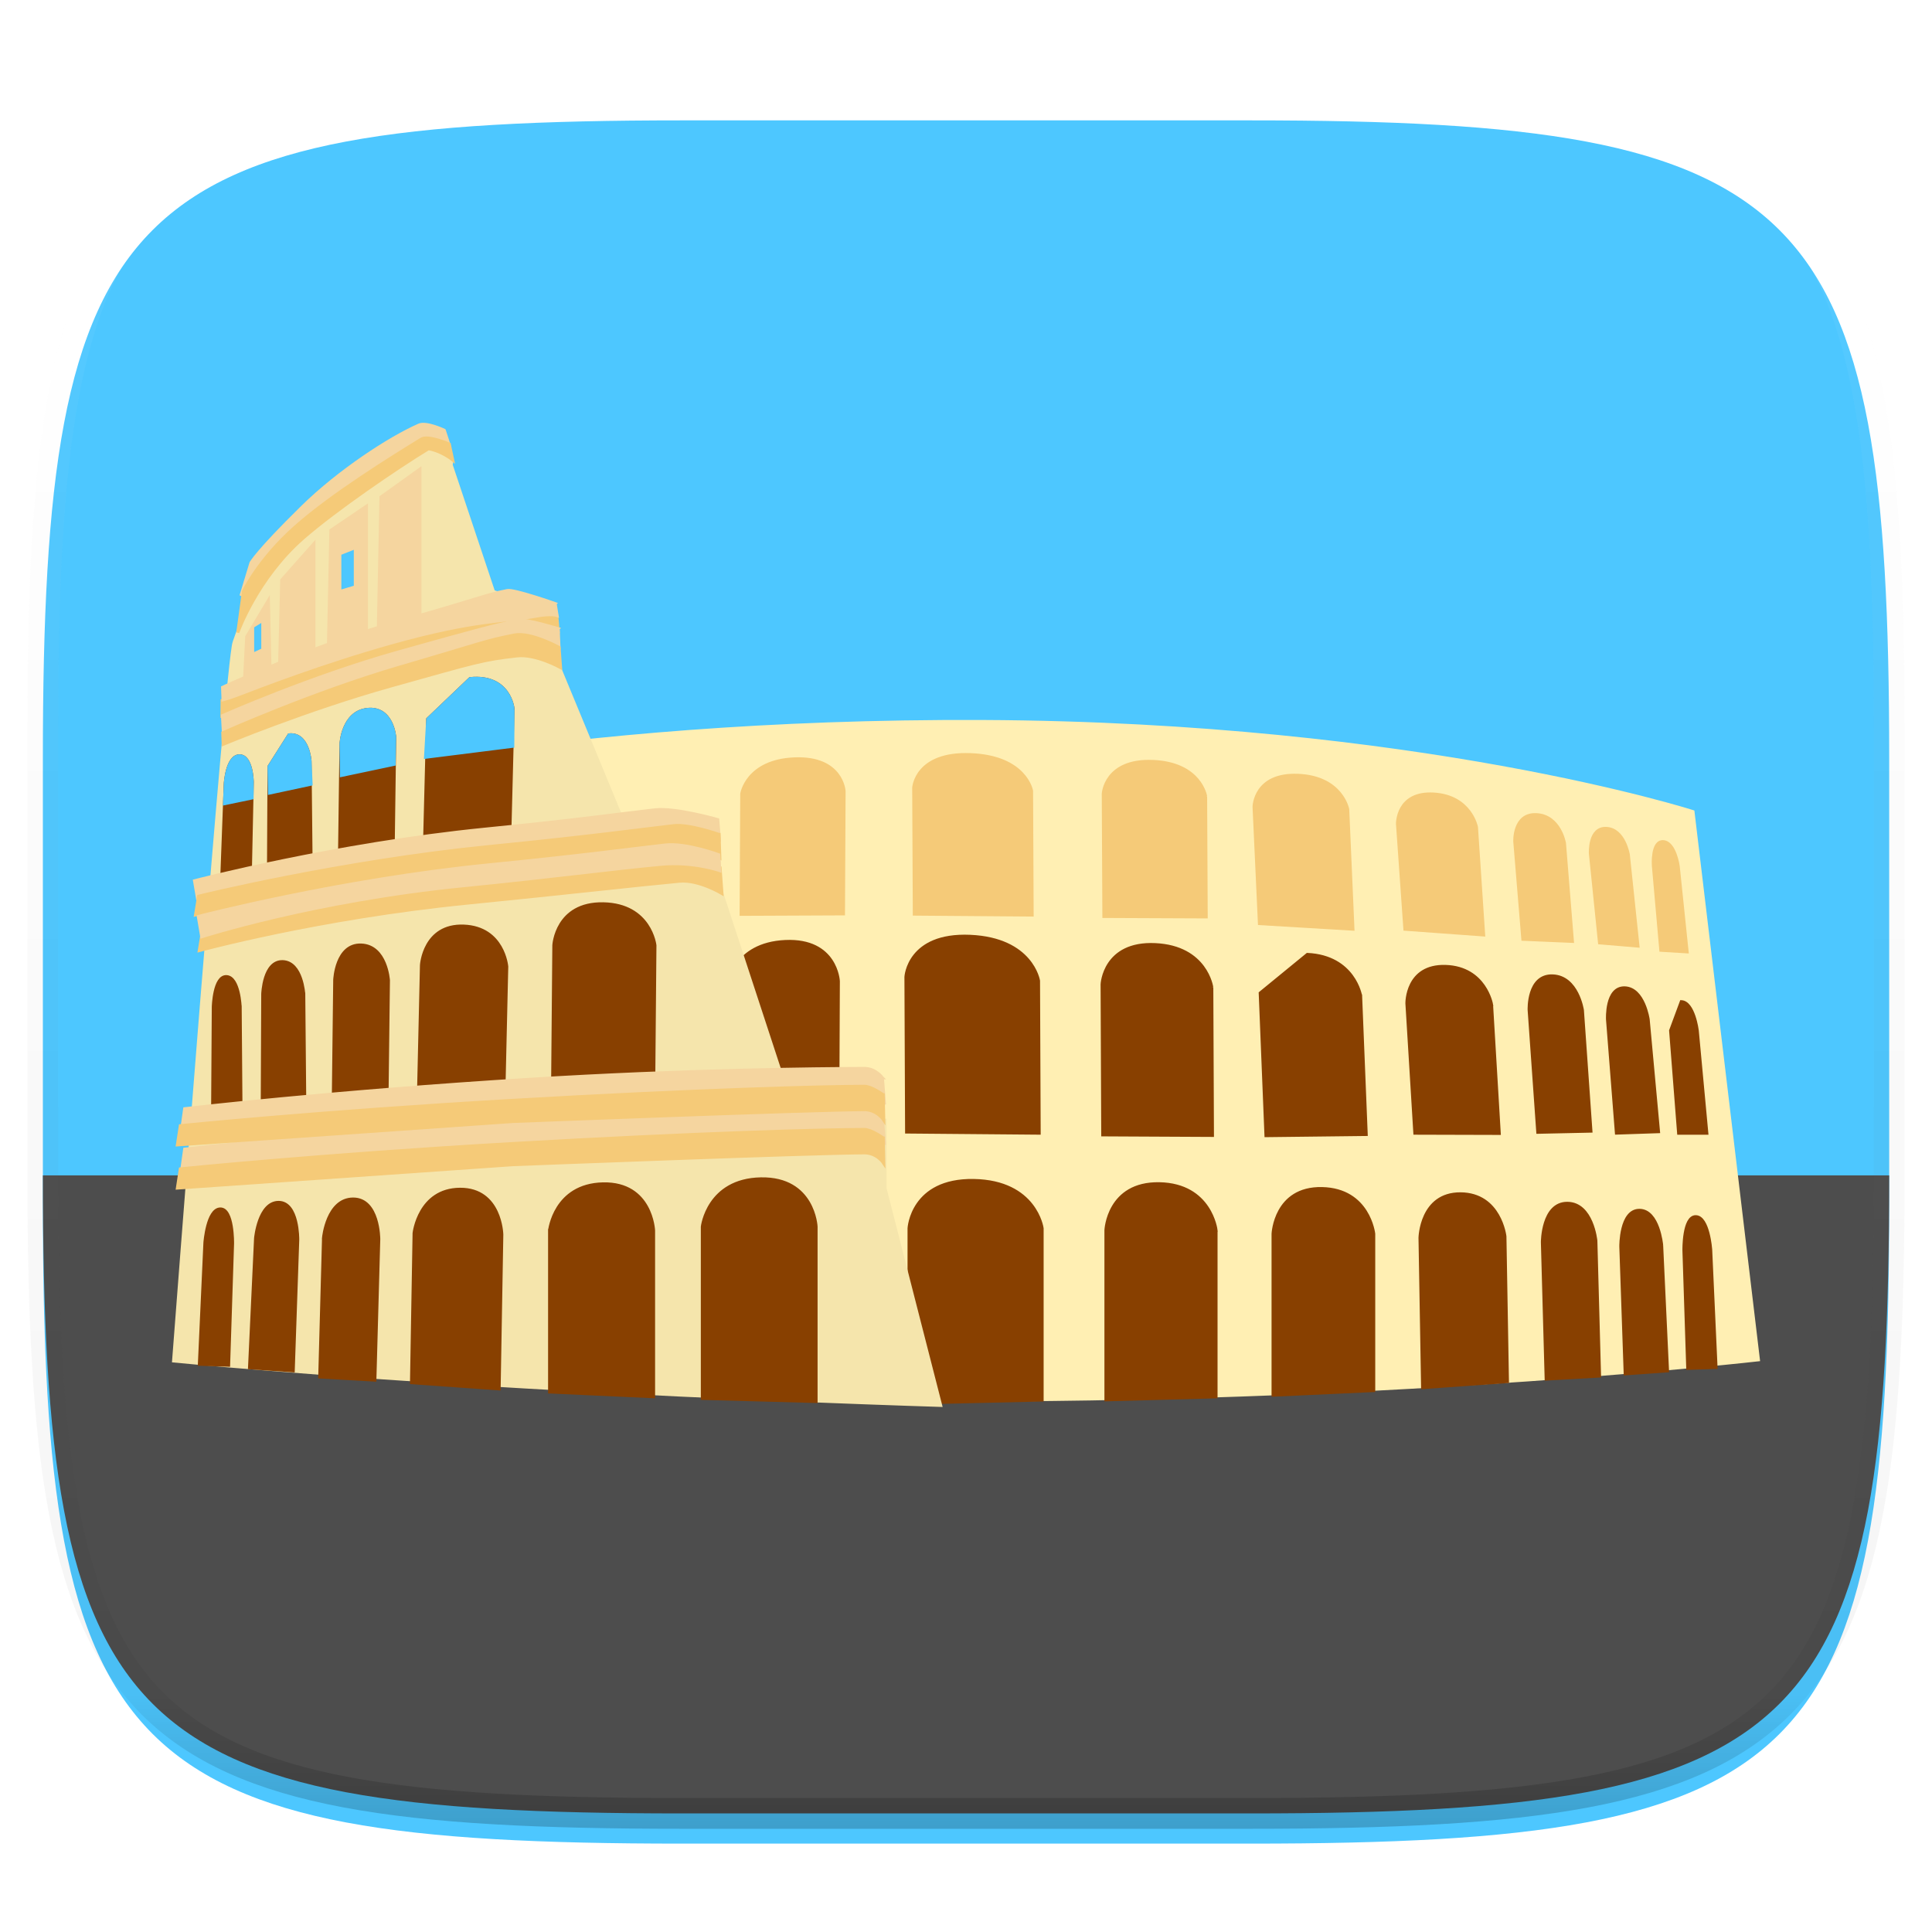 <svg xmlns="http://www.w3.org/2000/svg" style="isolation:isolate" width="256" height="256"><switch><g><defs><filter id="a" width="270.648" height="254.338" x="-7.32" y="2.95" filterUnits="userSpaceOnUse"><feGaussianBlur xmlns="http://www.w3.org/2000/svg" in="SourceGraphic" stdDeviation="4.294"/><feOffset xmlns="http://www.w3.org/2000/svg" dy="4" result="pf_100_offsetBlur"/><feFlood xmlns="http://www.w3.org/2000/svg" flood-opacity=".4"/><feComposite xmlns="http://www.w3.org/2000/svg" in2="pf_100_offsetBlur" operator="in" result="pf_100_dropShadow"/><feBlend xmlns="http://www.w3.org/2000/svg" in="SourceGraphic" in2="pf_100_dropShadow"/></filter></defs><path fill="#4DC7FF" d="M165.689 11.95c74.056 0 84.639 10.557 84.639 84.544v59.251c0 73.986-10.583 84.543-84.639 84.543h-75.37c-74.055 0-84.639-10.557-84.639-84.543V96.494c0-73.987 10.584-84.544 84.639-84.544h75.37z" filter="url(#a)"/><path fill="#4D4D4D" d="M250.328 155.745c0 73.986-10.583 84.543-84.639 84.543h-75.37c-74.055 0-84.639-10.557-84.639-84.543h244.648z"/><g opacity=".4"><linearGradient id="b" x1=".517" x2=".517" y2="1"><stop offset="0%" stop-color="#fff"/><stop offset="12.5%" stop-opacity=".098" stop-color="#fff"/><stop offset="92.5%" stop-opacity=".098"/><stop offset="100%" stop-opacity=".498"/></linearGradient><path fill="none" stroke="url(#b)" stroke-linecap="round" stroke-linejoin="round" stroke-width="4.077" d="M165.685 11.947c74.055 0 84.639 10.557 84.639 84.544v59.251c0 73.986-10.584 84.543-84.639 84.543h-75.37c-74.055 0-84.639-10.557-84.639-84.543V96.491c0-73.987 10.584-84.544 84.639-84.544h75.37z" vector-effect="non-scaling-stroke"/></g><path fill="#FFEFB3" stroke="#FFEFB3" stroke-width=".4" d="M37.094 104.786s35.497-9.45 93.186-9.183c57.691.267 94.049 11.946 94.049 11.946L233 180.182s-46.527 5.316-104.455 5.316l-105.322-5.316 13.869-75.397.002.001z" vector-effect="non-scaling-stroke"/><g fill="#884000" stroke="#884000" stroke-width=".4"><path d="M138.086 162.755s-.84-6.201-9.068-6.336c-8.228-.135-8.565 6.336-8.565 6.336v23.162l17.633-.41v-22.752zM96.55 130.432s.716-5.363 7.499-5.678c6.783-.314 7.037 5.253 7.037 5.253L111 149.963l-14.535.073.085-19.604z" vector-effect="non-scaling-stroke"/></g><path fill="#F5E5AC" stroke="#F5E5AC" stroke-width=".4" d="M31.026 85.095c4.027-11.764 11.836-23.53 24.394-26.649 5.335 1.19 4.353 3.121 4.353 3.121L65.39 78.39l6.675 2.092 2.01 7.836 8.819 21.322 12.168.017.434 8.25 9.873 30.117 11.908.415v9.05l7.369 28.735s-26.963-.814-55.031-2.44C41.547 182.159 23 180.337 23 180.337s7.017-92.302 8.023-95.244l.003.002z" vector-effect="non-scaling-stroke"/><g fill="#F5D59F" stroke="#F5D59F" stroke-width=".4"><path d="M55.645 62.158l-5.164 3.704-.36 17.953 5.524-2.137v-19.52zM48.558 67.073l-4.715 3.196-.328 15.489 5.043-1.844V67.073zM41.595 72.043l-4.266 4.811-.298 11.932 4.564-1.61V72.043zM35.566 79.549l-2.873 4.807-.345 6.708 3.458-1.108-.24-10.407zM116.925 148.179s-.867-1.254-2.413-1.249c-6.186.019-23.696.169-44.462 1.453-25.956 1.605-45.58 3.885-45.58 3.885l-.386 2.722s20.379-2.369 46.334-3.367c19.467-.749 36.806-1.311 43.882-1.232 2.358.027 2.903 1.316 2.903 1.316l-.28-3.528h.002z" vector-effect="non-scaling-stroke"/></g><g fill="#F5CA78" stroke="#F5CA78" stroke-width=".4"><path d="M117.034 150.794s-1.551-1.133-2.496-1.132c-5.357.005-21.921.441-46.95 1.883-25.03 1.442-43.693 3.338-43.693 3.338l-.39 2.541 44.454-3.098s39.867-1.556 46.578-1.567c1.678-.003 2.568 1.381 2.568 1.381l-.072-3.346h.001zM95.414 115.008s-3.022-1.251-5.056-1.018c-4.749.545-11.189 1.531-25.054 2.913-19.808 1.973-38.494 6.582-38.494 6.582l-.403 2.467s15.738-4.316 35.547-6.289c13.866-1.381 22.157-2.344 28.086-2.899 2.541-.238 5.624 1.627 5.624 1.627l-.249-3.383h-.001z" vector-effect="non-scaling-stroke"/></g><path fill="#F5D59F" stroke="#F5D59F" stroke-width=".4" d="M58.869 57.014s-2.364-1.124-3.35-.69c-3.943 1.735-10.6 6.088-15.453 10.847-6.065 5.949-6.817 7.424-6.817 7.424l-1.317 4.343s5.291-7.733 11.486-12.492c4.647-3.57 12.829-8.157 12.829-8.157l3.259.671-.637-1.946z" vector-effect="non-scaling-stroke"/><path fill="#F5CA78" stroke="#F5CA78" stroke-width=".4" d="M59.533 58.849s-2.79-1.224-3.7-.664c-3.642 2.239-11.766 7.246-16.688 11.61-4.921 4.364-6.891 8.566-6.891 8.566l-.746 5.46s2.536-7.175 8.666-12.529c4.292-3.748 12.43-9.297 16.595-11.832 1.784.296 3.217 1.483 3.217 1.483l-.453-2.094z" vector-effect="non-scaling-stroke"/><g fill="#884000" stroke="#884000" stroke-width=".4"><path d="M93.064 162.541s.718-6.201 7.75-6.336c7.032-.134 7.32 6.336 7.32 6.336v23.162l-15.07-.409v-22.753zM72.824 163.048s.657-6.048 7.086-6.179c6.429-.132 6.693 6.179 6.693 6.179v22.026l-13.779-.632v-21.394zM54.869 163.389s.655-5.773 6.081-5.806c5.426-.034 5.543 6.003 5.543 6.003l-.356 20.449-11.613-.824.345-19.822zM42.871 163.987s.49-5.092 3.907-5.108c3.418-.016 3.41 5.311 3.41 5.311l-.516 18.681-7.305-.416.504-18.468zM33.865 164.066s.43-4.728 3.041-4.742c2.61-.014 2.547 4.933 2.547 4.933l-.598 17.386-5.792-.408.802-17.169zM27.152 164.668s.319-4.432 2.03-4.473c1.712-.042 1.632 4.59 1.632 4.59l-.522 16.112-3.874-.124.734-16.105zM86.782 125.263s-.592-5.382-6.841-5.505c-6.25-.122-6.554 5.492-6.554 5.492l-.171 19.596 13.4-.55.166-19.033zM67.147 128.074s-.42-5.153-5.691-5.361c-5.271-.208-5.61 5.154-5.61 5.154l-.417 18.19 11.314-.351.404-17.632zM51.469 129.893s-.285-4.543-3.605-4.67c-3.32-.126-3.511 4.61-3.511 4.61l-.196 16.623 7.114-.129.198-16.434zM40.25 131.74s-.241-4.217-2.777-4.316c-2.537-.098-2.659 4.301-2.659 4.301l-.068 15.476 5.643-.172-.139-15.289zM31.825 133.45s-.144-3.95-1.805-4.043c-1.662-.093-1.757 4.027-1.757 4.027l-.094 14.34 3.768.017-.112-14.341z" vector-effect="non-scaling-stroke"/></g><path fill="#F5D59F" stroke="#F5D59F" stroke-width=".4" d="M116.925 142.821s-.867-1.254-2.413-1.249c-6.186.02-23.696.17-44.462 1.454-25.956 1.604-45.58 3.884-45.58 3.884l-.386 2.723s20.379-3.011 46.334-4.009c19.467-.748 36.806-.669 43.882-.59 2.358.026 2.903 1.315 2.903 1.315l-.28-3.528h.002z" vector-effect="non-scaling-stroke"/><path fill="#F5CA78" stroke="#F5CA78" stroke-width=".4" d="M117.034 145.071s-1.551-1.133-2.496-1.132c-5.357.005-21.921.441-46.95 1.883-25.03 1.442-43.693 3.338-43.693 3.338l-.39 2.541 44.454-3.098s39.867-1.556 46.578-1.567c1.678-.003 2.568 1.381 2.568 1.381l-.072-3.346h.001z" vector-effect="non-scaling-stroke"/><g fill="#884000" stroke="#884000" stroke-width=".4"><path d="M67.978 93.922s-.42-4.532-5.691-4.002l-5.61 5.353-.417 16.259 11.314-1.849.404-15.761zM52.3 97.672s-.286-4.007-3.605-3.67c-3.32.339-3.512 4.584-3.512 4.584l-.195 14.833 7.113-1.082.199-14.665zM41.082 100.841s-.241-3.724-2.777-3.467l-2.66 4.192-.067 13.794 5.643-.92-.139-13.599zM33.426 103.634s-.039-3.509-1.705-3.482c-1.666.026-1.871 3.702-1.871 3.702l-.476 12.78 3.783-.234.269-12.766zM161.131 163.001s-.695-6.019-7.503-6.15c-6.808-.13-7.086 6.15-7.086 6.15v22.484l14.589-.398v-22.086zM182.027 163.49s-.636-5.871-6.86-5.999c-6.225-.127-6.479 5.999-6.479 5.999v21.38l13.339-.614V163.49zM199.41 163.824s-.634-5.604-5.887-5.636c-5.253-.033-5.366 5.827-5.366 5.827l.345 19.85 11.242-.801-.334-19.24zM211.459 164.403s-.474-4.942-3.783-4.958c-3.308-.015-3.301 5.156-3.301 5.156l.5 18.134 7.072-.404-.488-17.928zM220.177 164.979s-.415-4.589-2.942-4.603c-2.528-.014-2.467 4.788-2.467 4.788l.579 16.877 5.608-.396-.778-16.666zM226.674 165.559s-.308-4.301-1.965-4.342c-1.657-.04-1.58 4.456-1.58 4.456l.506 15.64 3.749-.121-.71-15.633zM137.609 129.954s-.862-5.529-9.06-5.888c-8.198-.36-8.508 5.374-8.508 5.374l.089 20.559 17.566.151-.087-20.196zM160.57 130.845s-.716-5.363-7.499-5.678c-6.783-.314-7.037 5.253-7.037 5.253l.086 19.956 14.535.073-.085-19.604zM180.289 131.968s-.844-5.208-7.057-5.502l-6.247 5.115.763 18.898 13.282-.155-.741-18.356zM197.639 133.106s-.833-4.871-6.073-5.049c-5.24-.178-5.144 4.894-5.144 4.894l1.053 17.202 11.184.031-1.02-17.078zM209.677 133.852s-.65-4.429-3.95-4.54c-3.3-.111-3.108 4.509-3.108 4.509l1.146 16.213 7.04-.153-1.128-16.029zM218.392 135.084s-.578-4.101-3.099-4.187c-2.522-.087-2.289 4.193-2.289 4.193l1.18 15.052 5.578-.189-1.37-14.869zM224.896 136.554s-.461-3.745-2.115-3.828l-1.416 3.826 1.062 13.603 3.736.002-1.267-13.603z" vector-effect="non-scaling-stroke"/></g><g fill="#F5CA78" stroke="#F5CA78" stroke-width=".4"><path d="M98.285 105.181s.667-4.37 6.996-4.627c6.328-.256 6.565 4.28 6.565 4.28l-.081 16.261-13.56.059.08-15.973zM136.687 104.793s-.766-4.505-8.053-4.798c-7.287-.293-7.563 4.379-7.563 4.379l.079 16.752 15.615.123-.078-16.456zM159.75 105.521s-.668-4.37-6.996-4.627c-6.328-.256-6.565 4.281-6.565 4.281l.081 16.261 13.559.059-.079-15.974zM178.58 107.235s-.787-4.262-6.583-4.502c-5.796-.24-5.829 4.185-5.829 4.185l.713 15.463 12.391.738-.692-15.884zM195.639 109.597s-.777-4.091-5.666-4.38c-4.889-.289-4.799 3.949-4.799 3.949l.982 13.96 10.435.759-.952-14.288zM207.301 111.73s-.605-3.603-3.684-3.782c-3.079-.178-2.9 3.567-2.9 3.567l1.069 12.942 6.568.281-1.053-13.008zM215.762 113.251s-.54-3.344-2.892-3.482c-2.352-.138-2.135 3.343-2.135 3.343l1.21 11.82 5.095.428-1.278-12.109zM222.371 114.769s-.43-3.13-1.973-3.243c-1.544-.113-1.322 3.147-1.322 3.147l.992 11.244 3.485.21-1.182-11.358z" vector-effect="non-scaling-stroke"/></g><g fill="#4DC7FF" stroke="#4DC7FF" stroke-width=".4"><path d="M67.978 93.922s-.42-4.532-5.691-4.002l-5.61 5.353-.293 5.067 11.562-1.455.032-4.963zM52.3 97.672s-.286-4.007-3.605-3.67c-3.32.339-3.512 4.584-3.512 4.584l.053 4.167 6.989-1.476.075-3.605zM41.082 100.841s-.241-3.724-2.777-3.467l-2.66 4.192.057 3.524 5.519-1.184-.139-3.065zM33.426 103.634s-.039-3.509-1.705-3.482c-1.666.026-1.871 3.702-1.871 3.702l-.104 2.641 3.659-.76.021-2.101zM45.431 73.641l1.249-.494v4.321l-1.249.37v-4.197zM33.879 83.236l.542-.334v2.931l-.542.251v-2.848z" vector-effect="non-scaling-stroke"/></g><path fill="#F5CA78" stroke="#F5CA78" stroke-width=".4" d="M73.764 81.436s-3.755-.826-5.918-1.09c-4.015.794-4.708 1.308-16.003 4.607-11.296 3.299-22.414 7.853-22.414 7.853l-.016 2.038s10.961-4.523 22.325-7.7c11.365-3.177 13.864-3.089 18.481-3.619 2.487-.285 3.741.095 3.741.095l-.196-2.184z" vector-effect="non-scaling-stroke"/><path fill="#F5D59F" stroke="#F5D59F" stroke-width=".4" d="M73.964 83.302S69.691 82 68.806 82.196c-3.218.642-4.76 1.033-16.192 4.246-11.432 3.213-23.135 8.384-23.135 8.384l.128 2.463s10.983-5.307 22.441-8.526c11.458-3.219 15.157-3.058 19.052-3.789 2.097-.393 2.978 1.081 2.978 1.081l-.114-2.753z" vector-effect="non-scaling-stroke"/><path fill="#F5CA78" stroke="#F5CA78" stroke-width=".4" d="M74.081 85.787s-3.755-2.071-5.917-1.644c-4.016.794-3.983.982-15.279 4.281-11.296 3.298-23.365 8.671-23.365 8.671l.05 1.526s11-4.591 22.365-7.768c11.364-3.177 11.955-3.415 16.572-3.945 2.486-.285 5.77 1.546 5.77 1.546l-.196-2.667z" vector-effect="non-scaling-stroke"/><path fill="#F5D59F" stroke="#F5D59F" stroke-width=".4" d="M95.104 108.6s-5.577-1.604-8.322-1.291c-5.099.579-9.665 1.279-22.54 2.562-19.808 1.973-38.468 6.838-38.468 6.838l.455 2.683s14.853-4.787 34.661-6.761c11.885-1.184 19.667-2.226 26.154-2.838 4.325-.407 8.273 1.418 8.273 1.418l-.213-2.611z" vector-effect="non-scaling-stroke"/><path fill="#F5CA78" stroke="#F5CA78" stroke-width=".4" d="M95.279 110.567s-3.967-1.396-6.002-1.162c-4.748.544-10.606 1.386-24.472 2.767-19.808 1.974-38.493 6.583-38.493 6.583l-.404 2.466s15.739-4.315 35.547-6.288c13.865-1.382 22.375-2.344 28.304-2.899 2.541-.238 5.624 1.626 5.624 1.626l-.103-3.093h-.001z" vector-effect="non-scaling-stroke"/><g fill="#F5D59F" stroke="#F5D59F" stroke-width=".4"><path d="M95.239 113.259s-4.34-1.604-7.086-1.292c-5.098.58-10.537 1.352-23.412 2.635-19.809 1.973-38.468 6.838-38.468 6.838l.455 2.683s14.853-4.788 34.661-6.761c11.885-1.184 19.667-2.227 26.154-2.838 4.325-.408 7.836.839 7.836.839l-.14-2.104zM73.564 79.98s-5.464-1.924-6.348-1.728c-3.218.642-3.17.939-14.602 4.151-11.432 3.213-23.123 8.674-23.123 8.674l.06 1.645s1.008-.278 1.79-.579c3.131-1.204 11.299-4.365 20.465-6.941 11.458-3.219 15.278-2.819 19.173-3.549 2.097-.394 2.839-.096 2.839-.096l-.254-1.577z" vector-effect="non-scaling-stroke"/></g></g></switch> </svg>